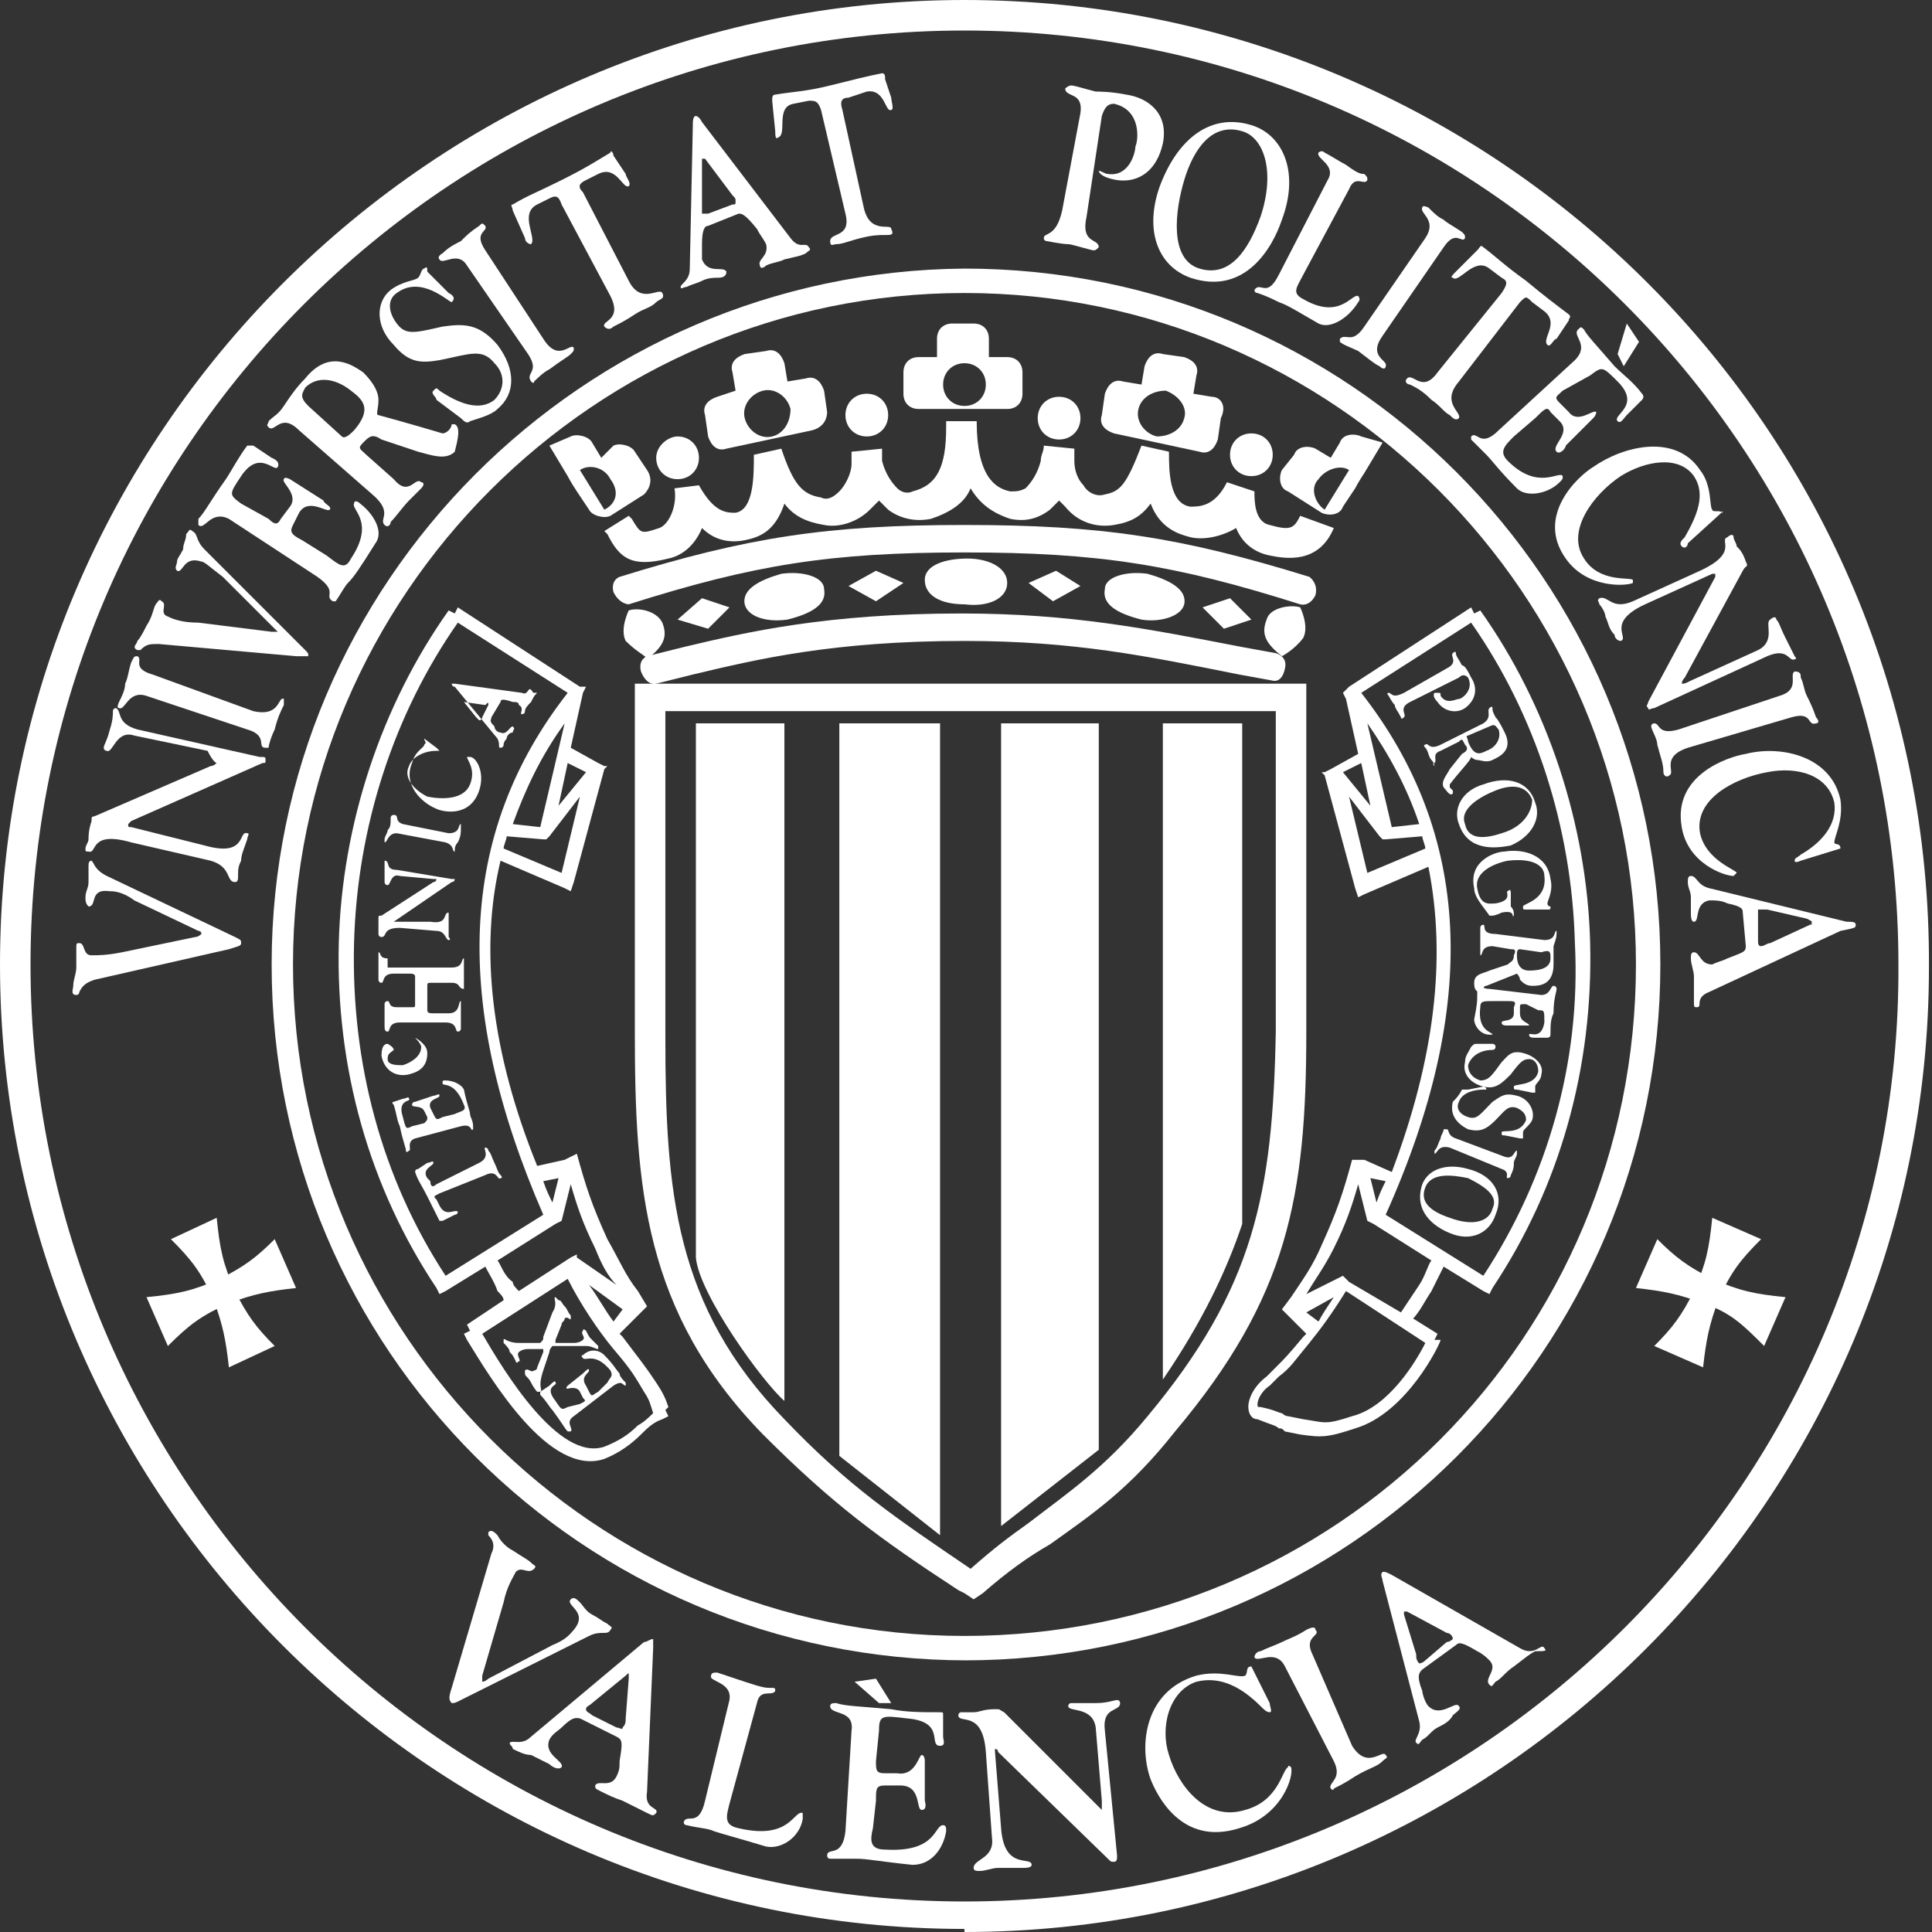<?xml version="1.0" encoding="utf-8"?>
<!-- Generator: Adobe Illustrator 27.0.0, SVG Export Plug-In . SVG Version: 6.00 Build 0)  -->
<svg version="1.1" id="Capa_1" xmlns="http://www.w3.org/2000/svg" xmlns:xlink="http://www.w3.org/1999/xlink" x="0px" y="0px"
	 viewBox="0 0 63.3 63.3" style="enable-background:new 0 0 63.3 63.3;" xml:space="preserve">
<rect x="0" y="0" width="63.3" height="63.3" fill="#333333" stroke="none"/>
<style type="text/css">
	.st0{fill-rule:evenodd;clip-rule:evenodd;fill:#FFFFFF;}
	.st1{fill:#FFFFFF;}
</style>
<g>
	<path class="st0" d="M20.5,21c-0.2-0.4,0.1-1,0.1-1c0.3-0.1,0.9,0,1.1,0.4c0.2,0.5,0,0.8-0.5,1.2C21.2,21.5,20.9,21.4,20.5,21z"/>
	<polygon class="st0" points="36,47.5 32.8,50 32.8,23.7 36,23.7 	"/>
	<path class="st0" d="M38.1,45.2V23.7h2.6v16.4C40.2,41.6,39.4,43.3,38.1,45.2z"/>
	<polygon class="st0" points="27.5,47.7 30.8,50.3 30.8,23.7 27.5,23.7 	"/>
	<path class="st0" d="M25.7,45.9V23.7h-2.9v17.5C22.9,42.4,25,45.3,25.7,45.9z"/>
	<path class="st1" d="M31.6,53.6c-12.1,0-22-9.9-22-22s9.9-22,22-22s22,9.9,22,22C53.6,43.8,43.8,53.6,31.6,53.6v0.8
		c12.6,0,22.8-10.2,22.8-22.8S44.2,8.8,31.6,8.8C19.1,8.9,8.9,19.1,8.9,31.6c0,12.6,10.2,22.8,22.8,22.8L31.6,53.6L31.6,53.6z"/>
	<path class="st1" d="M31.6,62.3C14.7,62.3,1,48.5,1,31.6S14.7,1,31.6,1s30.6,13.7,30.6,30.6C62.3,48.5,48.5,62.3,31.6,62.3v1
		c17.4,0,31.6-14.2,31.6-31.6C63.3,14.2,49.1,0,31.6,0C14.2,0,0,14.2,0,31.6s14.2,31.6,31.6,31.6V62.3z"/>
	<path class="st0" d="M5.6,40.6c0.7,0.7,1,1.1,1.4,2c0.3,0.8,0.4,1.3,0.5,2.2L9,44.1c-0.6-0.6-0.9-1-1.3-1.8
		c-0.4-0.9-0.5-1.4-0.6-2.4L5.6,40.6z"/>
	<path class="st0" d="M5.5,44.1c0.7-0.7,1.1-1,2-1.4c0.8-0.3,1.3-0.4,2.2-0.5L9,40.6c-0.6,0.6-1,0.9-1.8,1.3
		c-0.9,0.4-1.4,0.5-2.4,0.6L5.5,44.1z"/>
	<path class="st0" d="M57.7,40.6c-0.7,0.7-1,1.1-1.4,2c-0.3,0.8-0.4,1.3-0.5,2.2l-1.6-0.7c0.6-0.6,0.9-1,1.3-1.8
		c0.4-0.9,0.5-1.4,0.6-2.4L57.7,40.6z"/>
	<path class="st0" d="M57.8,44.1c-0.7-0.7-1.1-1.1-2-1.4c-0.8-0.3-1.3-0.4-2.2-0.5l0.7-1.6c0.6,0.6,1,0.9,1.8,1.3
		c0.9,0.4,1.4,0.5,2.4,0.6L57.8,44.1z"/>
	<path class="st0" d="M19.3,53.6c0.4-0.2,0.6,0,0.7-0.2c0.1-0.1,0-0.1-0.1-0.2c-0.2-0.1-0.3-0.2-0.5-0.3s-0.3-0.3-0.4-0.4
		c-0.1-0.1-0.2-0.2-0.3-0.1c-0.2,0.2,0.6,0.4,0.1,1c-0.1,0.1-0.2,0.3-0.7,0.5L16,55c0,0-0.1,0.1-0.2,0.1c0,0,0-0.1,0-0.2l0.7-2.4
		c0.1-0.5,0.3-0.8,0.4-1c0.2-0.2,0.4,0.1,0.6-0.1c0.1-0.1,0-0.1-0.1-0.2c-0.1-0.1-0.3-0.2-0.6-0.4c-0.2-0.1-0.4-0.3-0.5-0.5
		c-0.1-0.1-0.2-0.2-0.3-0.1v0.1c0.2,0.2,0.2,0.4,0.1,0.6l-1.3,4.4c-0.1,0.3-0.1,0.4,0,0.5c0.1,0,0.1,0,0.3-0.1L19.3,53.6z"/>
	<path class="st0" d="M24.8,55.8c0.1-0.5,0.5-0.2,0.6-0.4c0-0.1,0-0.1-0.2-0.1c-0.1,0-0.2,0-0.8-0.2c-0.3-0.1-0.6-0.2-0.9-0.3
		c-0.1,0-0.2,0-0.2,0.1c-0.1,0.2,0.7,0.2,0.6,0.8L23.1,59c-0.2,0.9-0.6,0.4-0.7,0.7c0,0,0,0.1,0.1,0.1c0.4,0.1,0.7,0.1,0.9,0.2
		c0.3,0.1,0.7,0.2,1.7,0.5c0.5,0.1,1.1-0.3,1.2-0.9c0-0.1,0-0.2,0-0.2c-0.3-0.1-0.4,0.9-2.1,0.5c-0.5-0.1-0.4-0.4-0.3-0.8L24.8,55.8
		z"/>
	<path class="st0" d="M28.8,56.7c0-0.5,0.1-0.5,0.9-0.4c1.3,0.1,0.7,0.9,1.1,0.9c0.2,0,0.1-0.2,0.1-0.3v-0.7c0-0.1,0-0.1-0.1-0.1
		c-0.6,0-1.1,0-1.6-0.1c-1.1-0.1-1.5-0.1-1.8-0.2c-0.1,0-0.2,0-0.2,0.1c0,0.3,0.8,0.1,0.7,0.8L27.7,60c-0.1,0.9-0.6,0.5-0.6,0.8
		c0,0,0,0.1,0.1,0.1c0.4,0,0.7,0,0.9,0c0.3,0,0.8,0.1,1.8,0.2c0.6,0,1-0.5,1.1-1.1c0-0.1,0-0.2-0.1-0.2c-0.3,0-0.2,0.9-1.9,0.8
		c-0.5,0-0.5-0.3-0.4-0.7l0.1-0.9c0-0.4,0-0.5,0.3-0.5h0.5c0.7,0,0.5,0.8,0.7,0.8s0.1-0.3,0.1-0.3v-1.3c0-0.2-0.1-0.2-0.1-0.2
		c-0.1,0-0.2,0.7-0.8,0.6H29c-0.3,0-0.3-0.1-0.3-0.4L28.8,56.7z"/>
	<path class="st0" d="M32.5,60.2c0.1,0.7-0.6,0.7-0.6,1c0,0.1,0.1,0.1,0.2,0.1c0.2,0,0.4-0.1,0.6-0.1c0.2,0,0.5,0,0.8,0
		c0.1,0,0.3,0,0.3-0.1c0-0.3-0.9,0.2-1-1.2l-0.2-2.5c0-0.1,0-0.1,0-0.1s0.1,0,0.1,0.1l3.6,3.5c0.1,0.1,0.1,0.1,0.2,0.1
		c0.1,0,0.1-0.1,0.1-0.2l-0.4-4.1c-0.1-0.8,0.5-0.6,0.5-0.9c0,0,0-0.1-0.1-0.1s-0.3,0.1-0.7,0.1c-0.5,0-0.7,0-0.8,0S35,55.9,35,55.9
		c0,0.2,0.8,0,0.9,0.7l0.2,2.4c0,0.2,0,0.3,0,0.3s-0.1-0.1-0.2-0.2l-3-3C32.7,56,32.8,56,32.6,56c-0.4,0-0.5,0.1-0.7,0.1
		c-0.1,0-0.3,0-0.4,0s-0.1,0.1-0.1,0.1c0,0.3,0.8-0.2,0.9,1.2L32.5,60.2z"/>
	<path class="st0" d="M41,54.6C41,54.6,40.9,54.6,41,54.6c-0.2,0-0.1,0.2-0.2,0.3c-0.2,0.1-0.8-0.2-1.6,0c-1.7,0.5-1.9,2.3-1.5,3.4
		c0.2,0.5,1,2.2,2.9,1.6c1.4-0.4,1.8-1.7,1.7-2c0,0-0.1-0.1-0.1,0C42,58,41.9,59,40.8,59.3c-1.3,0.4-2.2-0.8-2.5-1.8
		c-0.3-0.9,0-2.1,0.9-2.4c0.8-0.2,1.5,0.2,2.1,0.8c0.1,0.1,0.2,0.2,0.3,0.2s0-0.2,0-0.3L41,54.6z"/>
	<path class="st0" d="M43,54.2c-0.3-0.6,0.3-0.6,0.1-0.8c0-0.1-0.1-0.1-0.3,0c-0.3,0.2-0.6,0.3-0.8,0.4c-0.2,0.1-0.5,0.2-0.7,0.3
		c-0.1,0-0.2,0.1-0.2,0.2c0.1,0.2,0.7-0.3,1,0.3l1.6,3.1c0.3,0.6-0.2,0.7-0.1,0.9c0,0,0.1,0.1,0.1,0c0.2-0.1,0.4-0.2,0.7-0.4
		c0.5-0.3,0.7-0.3,0.9-0.5c0.1-0.1,0.2-0.1,0.1-0.2c-0.1-0.2-0.6,0.5-1.1-0.3L43,54.2z"/>
	<path class="st0" d="M3.5,28.7c-0.4-0.2-0.4-0.4-0.5-0.5c-0.1,0-0.1,0.1-0.1,0.2c0,0.2,0,0.3,0,0.5s-0.1,0.3-0.1,0.5
		c0,0.1,0,0.2,0.1,0.3c0.3,0,0-0.6,0.7-0.5c0.1,0,0.4,0,0.8,0.3l2.1,1c0.1,0,0.1,0.1,0.1,0.1s-0.1,0.1-0.2,0.1L4,31.2
		c-0.5,0.1-0.8,0.1-1,0.1c-0.3,0-0.2-0.4-0.4-0.4c-0.1,0-0.1,0-0.1,0.2c0,0.1,0,0.3,0,0.6c0,0.2-0.1,0.4-0.1,0.6
		c0,0.1-0.1,0.3,0.1,0.3c0.1,0,0.1-0.1,0.1-0.1c0.1-0.2,0.2-0.3,0.5-0.4l4.4-1C7.8,31,7.9,31,7.9,30.9s0-0.1-0.2-0.2L3.5,28.7z"/>
	<path class="st0" d="M6.9,28.2c0.7,0.2,0.5,0.7,0.8,0.7c0.1,0,0.1-0.1,0.1-0.2c0-0.2,0-0.3,0.1-0.5c0-0.2,0.1-0.4,0.2-0.7
		c0-0.1,0.1-0.2,0-0.2c-0.3-0.1,0,0.8-1.4,0.4l-2.4-0.6c-0.1,0-0.1,0-0.1-0.1l0.1-0.1L8.6,25c0.1,0,0.1,0,0.1-0.1s0-0.1-0.2-0.1
		l-4-0.9c-0.7-0.2-0.5-0.6-0.7-0.7c0,0-0.1,0-0.1,0.1s0,0.3-0.1,0.6c-0.1,0.4-0.2,0.5-0.2,0.6s0.1,0.1,0.1,0.1
		c0.2,0.1,0.3-0.7,0.9-0.5l2.4,0.5C7,25,7.1,25,7.1,25S7,25.1,6.9,25.1l-3.7,1.6C3,26.8,3,26.7,3,26.9c-0.1,0.3-0.1,0.5-0.1,0.6
		s-0.1,0.2-0.1,0.3c0,0.1,0,0.1,0.1,0.1c0.3,0.1,0-0.7,1.4-0.3L6.9,28.2z"/>
	<path class="st0" d="M5,22.1c-0.7-0.2-0.3-0.5-0.5-0.6c-0.1,0-0.1,0-0.2,0.2c-0.1,0.3-0.1,0.5-0.2,0.7c0,0.2-0.1,0.4-0.2,0.6
		c0,0-0.1,0.2,0,0.2c0.2,0.1,0.3-0.6,0.9-0.4l3.3,1.1c0.7,0.2,0.3,0.6,0.6,0.6h0.1c0-0.1,0.1-0.4,0.2-0.6c0.1-0.4,0.2-0.6,0.3-0.8
		c0-0.1,0-0.2,0-0.2c-0.2-0.1-0.1,0.6-1,0.4L5,22.1z"/>
	<path class="st0" d="M6.7,18c-0.3-0.3-0.2-0.5-0.4-0.6c-0.1-0.1-0.1,0-0.2,0.1C6.1,17.7,6,17.8,6,18c-0.1,0.2-0.2,0.3-0.2,0.4
		s-0.1,0.2,0,0.3C6,18.8,6,18.2,6.6,18.4c0.1,0,0.3,0.2,0.7,0.5L9,20.6l0.1,0.1c0,0-0.1,0-0.2,0l-2.4-0.3c-0.5,0-0.8-0.1-1-0.2
		c-0.3-0.1,0-0.4-0.2-0.5c-0.1-0.1-0.1,0-0.2,0.1C5,20,5,20.2,4.8,20.5c-0.1,0.2-0.2,0.4-0.3,0.5c0,0.1-0.2,0.2,0,0.3h0.1
		c0.2-0.2,0.3-0.2,0.6-0.2l4.5,0.4c0.3,0,0.4,0,0.4,0c0-0.1,0-0.1-0.1-0.2L6.7,18z"/>
	<path class="st0" d="M7.9,16.5c-0.4-0.3-0.4-0.3,0-0.9c0.6-0.9,1.1-0.1,1.2-0.3C9.2,15.1,8.9,15,8.9,15l-0.6-0.4
		c-0.1,0-0.1,0-0.2,0c-0.3,0.4-0.5,0.8-0.7,1.1c-0.5,0.7-0.7,1.1-0.9,1.3c0,0.1,0,0.1,0,0.2c0.2,0.2,0.4-0.5,1-0.2l2.9,1.9
		c0.7,0.5,0.2,0.6,0.5,0.8H11c0.2-0.3,0.3-0.5,0.4-0.6c0.2-0.2,0.4-0.5,0.9-1.3c0.3-0.4-0.1-1-0.5-1.3c-0.1-0.1-0.2-0.1-0.2,0
		c-0.1,0.2,0.7,0.6-0.1,1.8c-0.2,0.4-0.4,0.2-0.8-0.1l-0.8-0.5c-0.4-0.2-0.4-0.3-0.3-0.5l0.2-0.4c0.3-0.5,0.9,0,1-0.1
		s-0.2-0.2-0.2-0.3l-1.1-0.7c-0.2-0.1-0.2,0-0.2,0c-0.1,0.1,0.5,0.5,0.2,0.9L9.2,17c-0.1,0.2-0.2,0.2-0.4,0L7.9,16.5z"/>
	<path class="st0" d="M15.1,13.7c0.1,0.1,0.2,0.2,0.3,0.1c0.3-0.1,0.7-0.2,0.9-0.4c0.6-0.5,0.6-1.3,0-2.1c-0.6-0.7-1.1-0.7-1.8-0.6
		c-0.9,0.2-1.2,0.3-1.5-0.1c-0.3-0.4-0.3-0.8,0-1c0.8-0.6,1.7,0.3,1.8,0.3c0.1-0.1,0.1-0.2-0.1-0.3L14,8.9c0-0.1,0-0.2-0.1-0.1
		c-0.1,0-0.1,0.2-0.2,0.3c-0.1,0.1-0.5,0.1-0.9,0.4c-0.5,0.4-0.5,1.2,0.1,1.8c0.5,0.6,0.9,0.6,1.5,0.5c1-0.2,1.4-0.4,1.8,0.1
		c0.4,0.4,0.3,0.9,0,1.2c-0.5,0.4-1.2,0.1-1.8-0.3c-0.1-0.1-0.1-0.1-0.2,0c-0.1,0.1,0.1,0.2,0.1,0.3L15.1,13.7z"/>
	<path class="st0" d="M15.9,8.2c-0.4-0.6,0.1-0.6,0-0.8c-0.1-0.1-0.1-0.1-0.2,0c-0.3,0.2-0.4,0.3-0.6,0.5c-0.2,0.1-0.4,0.2-0.6,0.4
		c0,0-0.2,0.1-0.1,0.2c0.1,0.2,0.6-0.3,0.9,0.2l2,2.9c0.4,0.6-0.1,0.6,0.1,0.9c0,0,0.1,0.1,0.1,0c0.1-0.1,0.3-0.3,0.5-0.4
		c0.4-0.3,0.6-0.4,0.7-0.5s0.1-0.1,0.1-0.2c-0.1-0.2-0.5,0.5-1-0.3L15.9,8.2z"/>
	<path class="st0" d="M36.1,3.8c0.1-0.3,0.2-0.4,0.4-0.4c0.9,0.2,0.8,1.2,0.7,1.4c0,0.2-0.2,1-0.9,0.9c-0.1,0-0.2-0.1-0.3-0.1
		c0-0.1,0,0,0,0s0,0.2,0.6,0.3c0.7,0.1,1.3-0.3,1.5-1.2c0.2-1-0.5-1.5-1.2-1.6C36.4,3,36,3,35.9,3c-0.4-0.1-0.7-0.2-0.8-0.2
		s-0.2,0.1-0.2,0.1c0,0.3,0.6,0.1,0.5,0.8l-0.6,3.2c-0.2,0.9-0.6,0.7-0.6,0.9c0,0.1,0.1,0.1,0.1,0.1S34.8,8,35,8
		c0.1,0,0.4,0.1,0.8,0.2c0.1,0,0.1,0,0.2-0.1c0-0.3-0.6-0.1-0.4-1L36.1,3.8z"/>
	<path class="st0" d="M41,4.1c-1.3-0.4-2.4,0.4-3,2c-0.5,1.4-0.1,2.6,1,3c1.8,0.6,2.7-1,3-1.9C42.6,5.6,42,4.4,41,4.1z M41.3,7.1
		c-0.4,1.1-1,2-2,1.7s-0.8-1.9-0.5-2.9s0.9-1.9,1.9-1.6C41.4,4.5,41.8,5.6,41.3,7.1z"/>
	<path class="st0" d="M44.2,6.2c0.2-0.5,0.5-0.1,0.6-0.3c0-0.1,0-0.1-0.1-0.2c-0.1,0-0.2,0-0.6-0.3c-0.2-0.1-0.5-0.3-0.7-0.4
		c-0.1-0.1-0.2,0-0.2,0c-0.1,0.2,0.6,0.4,0.3,0.9L41.9,9c-0.4,0.8-0.6,0.2-0.8,0.5c0,0,0,0.1,0.1,0.1c0.3,0.1,0.5,0.2,0.7,0.3
		c0.3,0.1,0.6,0.3,1.3,0.7c0.4,0.2,1-0.2,1.3-0.7c0.1-0.1,0-0.2,0-0.2c-0.2-0.1-0.6,0.8-1.8,0.1c-0.4-0.2-0.2-0.4,0-0.8L44.2,6.2z"
		/>
	<path class="st0" d="M47.3,8.1C47.7,7.5,47.9,8,48,7.8c0-0.1,0-0.1-0.1-0.2c-0.3-0.2-0.5-0.3-0.6-0.4C47.1,7.1,47,7,46.8,6.8
		c0,0-0.2-0.1-0.2,0c-0.1,0.2,0.5,0.4,0.1,1l-2,2.9c-0.4,0.6-0.6,0.2-0.8,0.4v0.1c0.1,0.1,0.4,0.2,0.6,0.3c0.4,0.3,0.5,0.4,0.7,0.5
		c0.1,0.1,0.2,0.1,0.2,0c0.1-0.2-0.6-0.3-0.1-1L47.3,8.1z"/>
	<path class="st0" d="M47.1,12.2c-0.5,0.7-0.8,0-1,0.2c-0.1,0.1,0,0.2,0.1,0.2c0.2,0.1,0.4,0.2,0.7,0.5c0.3,0.2,0.4,0.4,0.6,0.5
		c0.1,0.1,0.2,0.2,0.3,0.1c0.1-0.2-0.6-0.5,0-1.2l2-2.6c0.2-0.2,0.2-0.2,0.4,0l0.4,0.3c0.5,0.4-0.1,0.9,0.1,1.1
		c0.1,0.1,0.2-0.2,0.3-0.2l0.4-0.6c0-0.1,0.1-0.1,0-0.2C51,10,50.6,9.7,50,9.2c-0.7-0.5-1-0.8-1.4-1.1c-0.1-0.1-0.1,0-0.2,0.1
		l-0.7,0.7c-0.1,0.1-0.2,0.2-0.1,0.2c0.2,0.2,0.7-0.7,1.2-0.3l0.4,0.3c0.2,0.1,0.2,0.2,0,0.5L47.1,12.2z"/>
	<path class="st0" d="M52.1,12.3c0.4-0.3,0.4-0.3,0.9,0.2c0.8,0.8-0.2,1.1,0,1.3c0.1,0.1,0.2-0.1,0.3-0.2l0.5-0.5c0,0,0.1-0.1,0-0.2
		c-0.3-0.4-0.6-0.6-0.9-0.9c-0.6-0.7-0.9-1-1-1.2c-0.1-0.1-0.1-0.1-0.2,0c-0.2,0.2,0.4,0.5-0.1,1l-2.5,2.3c-0.6,0.6-0.7,0-0.9,0.2
		v0.1c0.2,0.2,0.4,0.4,0.5,0.5c0.2,0.2,0.4,0.5,1,1.1c0.3,0.3,1,0.2,1.4-0.2c0.1-0.1,0.1-0.1,0.1-0.2c-0.1-0.2-0.8,0.5-1.8-0.5
		c-0.3-0.3-0.1-0.5,0.2-0.8l0.7-0.6c0.3-0.3,0.4-0.4,0.5-0.2l0.3,0.3c0.4,0.4-0.3,0.8-0.1,1c0.1,0.1,0.3-0.1,0.3-0.2l0.9-0.9
		c0.1-0.1,0.1-0.2,0.1-0.2c-0.1-0.1-0.6,0.4-0.9,0l-0.3-0.3C50.9,13,51,13,51.2,12.8L52.1,12.3z"/>
	<path class="st0" d="M56.4,16.8C56.5,16.8,56.4,16.7,56.4,16.8c0-0.1-0.3,0-0.3-0.1c-0.1-0.1,0-0.8-0.4-1.3
		c-0.8-1.2-2.5-0.8-3.5-0.1c-0.5,0.3-1.9,1.6-0.9,3c0.7,1,2,0.9,2.2,0.8V19c-0.1-0.1-1.1,0.1-1.6-0.7c-0.6-0.9,0.3-2.1,1.2-2.7
		c0.8-0.5,1.9-0.7,2.4,0c0.4,0.6,0.1,1.3-0.3,2c-0.1,0.1-0.2,0.2-0.1,0.3c0.1,0.1,0.2,0,0.2-0.1L56.4,16.8z"/>
	<path class="st0" d="M53.5,19.7c-0.7,0.3-0.8-0.2-1.1-0.1c-0.1,0.1,0,0.1,0,0.2c0.1,0.1,0.2,0.3,0.2,0.4c0.1,0.2,0.1,0.4,0.3,0.6
		c0,0.1,0.1,0.2,0.2,0.2c0.3-0.1-0.5-0.6,0.8-1.2l2.2-1c0.1,0,0.1,0,0.1,0v0.1L54,23c0,0.1-0.1,0.1,0,0.2c0,0.1,0.1,0,0.2,0l3.7-1.7
		c0.7-0.3,0.7,0.2,0.9,0.1c0,0,0.1,0,0-0.1c0,0-0.1-0.2-0.3-0.6s-0.2-0.5-0.3-0.6c0-0.1-0.1-0.1-0.2,0c-0.2,0.1,0.2,0.7-0.4,1
		l-2.2,1c-0.2,0.1-0.2,0.1-0.3,0.1c0,0,0-0.1,0.1-0.2l1.9-3.5c0.1-0.2,0.2-0.1,0.1-0.3c-0.1-0.3-0.2-0.4-0.3-0.5
		c0-0.1-0.1-0.2-0.1-0.3c0-0.1-0.1-0.1-0.2,0c-0.3,0.1,0.4,0.5-0.9,1.1L53.5,19.7z"/>
	<path class="st0" d="M58.7,23.5c0.7-0.2,0.5,0.3,0.8,0.2c0.1,0,0.1-0.1,0-0.2c-0.1-0.3-0.2-0.5-0.3-0.7s-0.1-0.4-0.2-0.6
		c0-0.1,0-0.2-0.2-0.2c-0.2,0.1,0.2,0.6-0.5,0.8L55,23.9c-0.7,0.2-0.6-0.2-0.8-0.2c0,0-0.1,0-0.1,0.1s0.2,0.4,0.2,0.6
		c0.1,0.4,0.2,0.6,0.2,0.9c0,0.1,0.1,0.2,0.2,0.1c0.2-0.1-0.3-0.6,0.6-0.9L58.7,23.5z"/>
	<path class="st0" d="M60.3,27.8L60.3,27.8c0-0.2-0.2-0.1-0.2-0.2c0-0.2,0.3-0.7,0.2-1.4c-0.3-1.4-1.9-1.8-3.1-1.5
		c-0.6,0.1-2.4,0.7-2.1,2.4c0.2,1.2,1.4,1.6,1.7,1.6l0.1-0.1c0-0.1-1-0.4-1.2-1.3c-0.2-1.1,1.1-1.8,2.2-2c1-0.2,2,0.1,2.2,1
		c0.1,0.7-0.4,1.3-1.1,1.7c-0.1,0.1-0.2,0.1-0.2,0.2s0.2,0,0.2,0L60.3,27.8z"/>
	<path class="st0" d="M18.6,46.1c-0.2,0.1-0.2,0.1-0.4-0.2c-0.4-0.5,0.1-0.5,0-0.6c0-0.1-0.1,0-0.2,0.1l-0.3,0.2v0.1
		c0.2,0.2,0.3,0.4,0.4,0.5c0.3,0.4,0.4,0.6,0.5,0.7h0.1c0.1-0.1-0.2-0.3,0.1-0.5l1.3-1c0.3-0.2,0.3,0,0.4,0c0,0,0,0,0-0.1
		c-0.1-0.1-0.2-0.2-0.2-0.3c-0.1-0.1-0.2-0.3-0.5-0.6c-0.2-0.2-0.5-0.2-0.7,0c-0.1,0,0,0.1,0,0.1c0.1,0.1,0.4-0.2,0.9,0.4
		c0.1,0.2,0,0.2-0.1,0.4l-0.3,0.3c-0.2,0.1-0.2,0.2-0.3,0l-0.1-0.2c-0.2-0.3,0.1-0.4,0.1-0.5s-0.1,0-0.2,0.1l-0.5,0.4
		c-0.1,0.1,0,0.1,0,0.1s0.3-0.1,0.4,0.1l0.1,0.2c0.1,0.1,0.1,0.1-0.1,0.2L18.6,46.1z"/>
	<path class="st0" d="M19.2,44.1c0.2,0,0.3,0.1,0.4,0.1v-0.1c-0.1-0.1-0.1-0.1-0.2-0.2c-0.1-0.1-0.1-0.1-0.2-0.3c0,0-0.1-0.1-0.1,0
		c-0.1,0.1,0.1,0.2,0,0.3c0,0-0.1,0.1-0.3,0.1h-0.4c-0.1,0-0.2,0-0.2,0v-0.1l0.2-0.5c0-0.1,0.1-0.1,0.1-0.2c0.1-0.1,0.2,0.1,0.2,0
		v-0.1c-0.1-0.1-0.1-0.2-0.2-0.3s-0.1-0.2-0.2-0.2c-0.1-0.1-0.1-0.1-0.1-0.1c-0.1,0,0.1,0.2-0.1,0.5l-0.3,0.8c0,0.1,0,0.1-0.1,0.2
		c0,0-0.1,0-0.2,0H17c-0.4,0-0.5-0.2-0.5-0.1c0,0,0,0,0,0.1c0.1,0.1,0.2,0.2,0.2,0.3c0.1,0.1,0.1,0.1,0.2,0.3c0,0,0,0.1,0.1,0
		c0.1,0-0.1-0.2,0-0.3c0,0,0.1-0.1,0.3-0.1h0.4h0.1v0.1l-0.2,0.5c0,0,0,0.1-0.1,0.1c-0.1,0.1-0.2-0.1-0.3,0c0,0,0,0,0,0.1
		s0.1,0.1,0.2,0.3s0.2,0.3,0.2,0.3h0.1c0.1-0.1-0.1-0.1,0.1-0.7l0.2-0.6c0-0.1,0.1-0.2,0.1-0.2s0.1,0,0.2,0L19.2,44.1z"/>
	<path class="st0" d="M28.4,12.9c0.4,0,0.7,0.3,0.7,0.7s-0.3,0.7-0.7,0.7c-0.4,0-0.7-0.3-0.7-0.7C27.7,13.2,28,12.9,28.4,12.9z"/>
	<path class="st0" d="M22.2,14.3c0.4,0,0.7,0.3,0.7,0.7s-0.3,0.7-0.7,0.7c-0.4,0-0.7-0.3-0.7-0.7S21.9,14.3,22.2,14.3z"/>
	<path class="st1" d="M42.6,16.9c-0.2,0.4-0.3,0.5-1,0.3c-0.5-0.1-0.5-0.8-0.5-1.1l-0.9-0.3c-0.4,0.8-0.9,0.8-1.2,0.8
		c-0.7-0.1-0.7-1.2-0.7-1.8l-0.9-0.2c-0.5,1.3-0.7,1.5-1.2,1.6c-0.3,0.1-0.6-0.1-0.7-0.3c-0.2-0.2-0.3-0.5-0.3-0.8
		c0-0.1,0-0.3,0-0.4l-1-0.1c0,0.2-0.1,0.3-0.1,0.5c-0.1,0.4-0.3,0.7-0.5,0.9c-0.2,0.1-0.3,0.1-0.5,0.1C32.6,16,32,15.6,32,13.8h-1
		c0,0.1,0,0.1,0,0.2l0,0c0,1.3-0.3,1.9-1.1,2.1c-0.2,0.1-0.4,0-0.5-0.1c-0.2-0.2-0.4-0.5-0.5-0.9c0-0.1,0-0.3,0-0.4l-1,0.1
		c0,0.1,0,0.3,0,0.4c0,0.3-0.2,0.7-0.4,0.9c-0.2,0.2-0.4,0.3-0.6,0.2c-0.6-0.1-0.9-0.4-1.3-1.6l-0.9,0.2c0,0.7,0,1.8-0.6,1.9
		c-0.3,0-0.7,0-1.2-0.9L22.1,16c0.1,0.6-0.2,1.2-0.5,1.3C21,17.5,21,17.5,20.7,17l-0.1-0.1l-0.8,0.5l0.1,0.1c0.4,0.8,0.8,1.1,2,0.8
		c0.5-0.1,0.9-0.5,1.1-1c0.4,0.4,0.9,0.5,1.4,0.4s1-0.3,1.3-1.2c0.3,0.4,0.7,0.6,1.3,0.7c0.5,0.1,1.1-0.1,1.5-0.5
		c0.1-0.1,0.2-0.2,0.3-0.3c0.1,0.1,0.2,0.2,0.3,0.3c0.4,0.3,0.9,0.4,1.4,0.3c0.6-0.2,1.1-0.5,1.3-1c0.3,0.5,0.7,0.8,1.3,1
		c0.5,0.1,0.9,0,1.3-0.3c0.1-0.1,0.2-0.2,0.3-0.3c0.1,0.1,0.1,0.1,0.2,0.2c0.4,0.5,1,0.7,1.6,0.6s0.9-0.3,1.2-0.7
		c0.3,0.8,0.9,1,1.3,1.1c0.4,0.1,1,0,1.5-0.3c0.2,0.5,0.6,0.8,1.1,0.9s1.6,0.3,2.1-0.9L42.6,16.9z"/>
	<path class="st0" d="M34.7,13c0.4,0,0.7,0.3,0.7,0.7s-0.3,0.7-0.7,0.7S34,14.1,34,13.7S34.3,13,34.7,13z"/>
	<path class="st0" d="M41,14.2c0.4,0,0.7,0.3,0.7,0.7s-0.3,0.7-0.7,0.7s-0.7-0.3-0.7-0.7S40.6,14.2,41,14.2z"/>
	<polygon class="st0" points="22.2,20.3 23,19.6 23.9,19.9 23.2,20.6 	"/>
	<path class="st1" d="M20.6,19.8c4.1-1.3,6.6-1.7,11-1.7s6.9,0.4,11,1.7c0,0,0.3,0.1,0.5-0.3c0.1-0.4-0.2-0.6-0.2-0.6
		c-4.2-1.3-6.8-1.7-11.3-1.7s-7.1,0.4-11.3,1.7c0,0-0.3,0.1-0.2,0.5C20.3,19.8,20.6,19.8,20.6,19.8z"/>
	<path class="st1" d="M21.5,22.4c0.4-0.1,0.8-0.2,1.2-0.3c2.1-0.5,4.6-1.1,8.9-1.1c3.6,0,6,0.5,9,1.1l1.1,0.2c0,0,0.3,0.1,0.4-0.4
		c0.1-0.4-0.3-0.5-0.3-0.5l-1.1-0.2c-3.1-0.6-5.6-1.1-9.2-1.1c-4.4,0-7,0.6-9.1,1.1c-0.4,0.1-0.8,0.2-1.2,0.3c0,0-0.3,0.1-0.2,0.5
		C21.2,22.5,21.5,22.4,21.5,22.4z"/>
	<polygon class="st0" points="27.8,19.2 28.7,18.7 29.6,19.1 28.7,19.7 	"/>
	<path class="st0" d="M42.7,20.9c0.2-0.4-0.1-1-0.1-1c-0.3-0.1-1,0-1.1,0.4c-0.2,0.5,0,0.8,0.5,1.2C42,21.5,42.4,21.3,42.7,20.9z"/>
	<polygon class="st0" points="41,20.3 40.3,19.6 39.4,19.9 40.1,20.6 	"/>
	<polygon class="st0" points="35.4,19.2 34.6,18.7 33.7,19.1 34.5,19.7 	"/>
	<path class="st0" d="M38.8,19.8c0.1-0.5-0.5-0.8-1.2-1c-0.7-0.1-1.4,0.1-1.4,0.5c-0.1,0.5,0.4,0.8,1.2,1
		C38,20.4,38.7,20.2,38.8,19.8z"/>
	<path class="st0" d="M47.8,22.2c0.1-0.1,0.2-0.1,0.3,0c0.2,0.4-0.2,0.7-0.3,0.7s-0.4,0.2-0.6-0.1c0-0.1,0-0.1-0.1-0.1H47
		c0,0-0.1,0.1,0.1,0.3c0.2,0.3,0.6,0.4,0.9,0.2c0.4-0.3,0.4-0.7,0.2-1c-0.1-0.2-0.2-0.4-0.3-0.4c-0.1-0.2-0.2-0.3-0.2-0.4
		s-0.1,0-0.1,0c-0.1,0.1,0.2,0.3-0.2,0.5L46,22.7c-0.4,0.2-0.4,0-0.5,0s0,0.1,0,0.1s0.1,0.2,0.2,0.3c0,0.1,0.1,0.2,0.2,0.4
		c0,0,0,0.1,0.1,0s-0.2-0.3,0.2-0.5L47.8,22.2z"/>
	<path class="st0" d="M50.7,29.8c0.1,0,0.1,0,0.1-0.1c0,0-0.1,0-0.1-0.1s0.2-0.4,0.1-0.8c-0.1-0.8-0.9-1-1.5-0.9
		c-0.3,0-1.2,0.3-1,1.2c0,0.3,0.3,0.6,0.5,0.9c0,0,0,0,0.1,0c0,0,0.1,0,0.3-0.1c0.5-0.1,0.3,0.2,0.4,0.1l0,0c0-0.1,0-0.2-0.1-0.3
		c0-0.1,0-0.3,0-0.4s0-0.2-0.1-0.1c-0.1,0,0.2,0.3-0.4,0.4c-0.2,0-0.5,0.1-0.6-0.5c-0.1-0.5,0.5-0.8,1-0.9c0.9-0.1,1.2,0.2,1.2,0.5
		c0.1,0.8-0.7,0.9-0.7,1s0,0.1,0.1,0.1L50.7,29.8z"/>
	<path class="st0" d="M50.4,33.1c0.2,0,0.2,0,0.2,0.4c-0.1,0.6-0.5,0.3-0.5,0.4c0,0.1,0.1,0.1,0.2,0.1h0.4c0,0,0.1,0,0.1-0.1
		c0-0.3,0-0.5,0.1-0.7c0-0.5,0.1-0.7,0.1-0.8c0,0,0-0.1-0.1-0.1s-0.1,0.3-0.4,0.3l-1.7-0.2c-0.4,0-0.2-0.3-0.4-0.3c0,0,0,0,0,0.1
		c0,0.2,0,0.3,0,0.4c0,0.2,0,0.3-0.1,0.8c0,0.2,0.2,0.5,0.5,0.5c0.1,0,0.1,0,0.1,0c0-0.1-0.5-0.1-0.4-0.9c0-0.2,0.1-0.2,0.4-0.2h0.5
		c0.2,0,0.3,0,0.2,0.2v0.2c0,0.3-0.4,0.2-0.4,0.3s0.1,0.1,0.2,0.1H50c0.1,0,0.1,0,0.1,0c0-0.1-0.3-0.1-0.3-0.4V33
		c0-0.1,0-0.1,0.2-0.1L50.4,33.1z"/>
	<path class="st0" d="M48.4,34.2c-0.1,0-0.1,0-0.2,0.1c-0.1,0.2-0.2,0.3-0.2,0.5c-0.1,0.4,0.2,0.7,0.6,0.8c0.4,0.1,0.6-0.1,0.9-0.4
		c0.3-0.4,0.4-0.5,0.6-0.5c0.2,0,0.3,0.2,0.3,0.4c-0.1,0.5-0.8,0.4-0.8,0.5s0,0.1,0.1,0.1l0.5,0.1c0.1,0,0.1,0,0.1,0s0-0.1,0-0.2
		c0-0.1,0.2-0.2,0.2-0.4c0.1-0.3-0.2-0.6-0.6-0.7c-0.4-0.1-0.5,0.1-0.7,0.3c-0.3,0.4-0.4,0.6-0.7,0.6c-0.3-0.1-0.4-0.3-0.4-0.5
		c0.1-0.3,0.4-0.5,0.8-0.5c0,0,0.1,0,0.1-0.1s-0.1-0.1-0.1-0.1L48.4,34.2z"/>
	<path class="st0" d="M48.1,35.7c-0.1,0-0.1,0-0.2,0c-0.1,0.2-0.2,0.3-0.3,0.4c-0.1,0.4,0.1,0.7,0.5,0.9c0.4,0.1,0.6,0,0.9-0.3
		c0.3-0.3,0.4-0.5,0.7-0.4c0.2,0.1,0.3,0.2,0.3,0.4c-0.2,0.5-0.8,0.3-0.8,0.4c0,0.1,0,0.1,0.1,0.1l0.5,0.1c0.1,0,0.1,0,0.1,0
		s0-0.1,0-0.2c0-0.1,0.2-0.2,0.3-0.4c0.1-0.3-0.1-0.7-0.5-0.8s-0.5,0-0.8,0.2c-0.4,0.4-0.5,0.6-0.8,0.5s-0.4-0.3-0.3-0.5
		c0.1-0.3,0.5-0.4,0.8-0.4h0.1c0-0.1-0.1-0.1-0.1-0.1L48.1,35.7z"/>
	<path class="st0" d="M49.2,38.3c0.3,0.1,0.1,0.3,0.2,0.3c0,0,0.1,0,0.1-0.1c0.1-0.2,0.1-0.3,0.1-0.4c0-0.1,0.1-0.2,0.1-0.3v-0.1
		c-0.1,0-0.1,0.3-0.4,0.2l-1.6-0.6c-0.3-0.1-0.2-0.3-0.3-0.3c0,0,0,0-0.1,0c0,0.1-0.1,0.2-0.1,0.3c-0.1,0.2-0.1,0.3-0.2,0.4
		c0,0.1,0,0.1,0,0.1c0.1,0,0.1-0.3,0.5-0.2L49.2,38.3z"/>
	<path class="st0" d="M48.1,38.3c-0.7-0.2-1.3,0-1.5,0.5c-0.3,0.9,0.4,1.4,0.9,1.6c0.7,0.3,1.3,0,1.5-0.6
		C49.3,39.1,48.9,38.5,48.1,38.3z M48.9,39.6c-0.1,0.4-0.6,0.6-1.4,0.3c-0.6-0.2-1-0.5-0.8-1s0.9-0.4,1.4-0.3
		C48.7,38.9,49.1,39.2,48.9,39.6z"/>
	<path class="st1" d="M21.9,46.1c-0.1-0.3-0.2-0.5-0.4-0.8c-0.4-0.6-0.5-0.7-1.1-1.5l-0.1-0.1L21,43l0.1-0.1l0.1-0.1l0,0l0,0l0,0
		l-0.3-0.5c-0.4-0.5-0.6-1-1-1.7c-0.5-1.1-0.7-1.7-1-2.8l0,0l0,0L18.5,38l-0.9,0.2c-1.5-3.7-1.9-7.1-1.2-10l2.1,0.9l0.2,0.1l0.1-0.3
		l1-3.7l0.1-0.1h-0.1l0,0l0,0L19.6,25l-0.9-0.5l0.4-1.8l0.1-0.2H19l-4-2.6l-0.1,0.2L14.7,20c-2.2,3.1-3.5,7-3.6,10.9
		c-0.1,4.1,1,8,3.2,11.3l0.1,0.2l0.2-0.1l1.3-0.8c0.1,0.2,0.3,0.5,0.4,0.8c0.1,0.1,0.2,0.2,0.2,0.3l-1.2,0.8l0.1,0.2l-0.2,0.1
		l0.1,0.2c0.8,1.3,2.7,4.5,4.5,3.9c0.5-0.2,0.9-0.5,1.2-0.8c0.2-0.2,0.4-0.4,0.7-0.5l0.2-0.1l-0.1-0.2L21.9,46.1z M20.1,43.3
		c-0.3-0.4-0.5-0.8-0.8-1.2l1.1,0.8L20.1,43.3z M18.3,38.6l-0.2,0.8c-0.1-0.2-0.2-0.4-0.3-0.7L18.3,38.6z M18.4,28.6l-1.9-0.8
		c0-0.1,0.1-0.3,0.1-0.4l1.2,0.1h0.1l0.1-0.1l1-1.3L18.4,28.6z M16.8,27c0.4-1.1,0.9-2.2,1.7-3.3l-0.8,3.4L16.8,27z M19.2,25.3
		l-0.9,1.1l0.3-1.4L19.2,25.3z M14.6,41.8c-2.1-3.2-3.1-7-3-10.9c0.1-3.8,1.3-7.5,3.4-10.5l3.6,2.3c-3.6,4.6-3.8,10.2-0.8,17.1
		L14.6,41.8z M16.3,41.3l1.9-1.2l0.2-0.1l0,0l0,0l0.3-1.2c0.2,0.7,0.4,1.3,0.8,2.1c0.2,0.5,0.4,0.9,0.7,1.2l-1.3-0.9l0,0v-0.1
		l-0.2,0.1L17,42.3c-0.1-0.1-0.2-0.2-0.2-0.3C16.5,41.8,16.4,41.4,16.3,41.3z M20.9,46.7c-0.3,0.3-0.6,0.5-1.1,0.7
		c-1.5,0.5-3.3-2.5-4-3.7l0,0l2.8-1.8c0.4,0.8,1,1.7,1.5,2.3c0.6,0.7,0.7,0.9,1,1.4c0.2,0.3,0.2,0.4,0.3,0.7l0,0
		C21.3,46.4,21.1,46.6,20.9,46.7z M52.1,30.9C52,27,50.7,23.1,48.5,20l-0.2,0.1l-0.1-0.2l-4,2.6L44,22.7l0.1,0.2l0.4,1.8l-0.9,0.5
		l-0.2,0.1l0,0l0,0h-0.1l0.1,0.1l1,3.7l0.1,0.3l0.2-0.1l2.1-0.9c0.6,3,0.2,6.3-1.2,10L44.7,38h-0.4l0,0l0,0c-0.3,1.1-0.5,1.7-1,2.8
		c-0.3,0.7-0.6,1.1-1,1.7L42,42.9l0,0l0,0l0.2,0.2l0.6,0.6l-0.1,0.1c-0.5,0.6-0.6,0.7-0.9,1l-0.3,0.3c-0.4,0.3-0.6,0.7-0.6,1
		c0,0.2,0.1,0.4,0.3,0.4c0.5,0.2,0.6,0.2,0.7,0.3c0.1,0,0.1,0,0.2,0.1l0,0l0,0l0.5,0.1c0.7,0.1,0.9,0.1,1.8-0.2
		c1.7-0.5,2.8-2.8,2.8-2.9H47l0.1-0.2l-0.8-0.5c0.2-0.2,0.4-0.6,0.6-0.9c0.1-0.2,0.3-0.6,0.4-0.8l1.3,0.8l0.2,0.1l0.1-0.2
		C51.1,38.9,52.2,35,52.1,30.9z M44.6,25l0.3,1.4L44,25.3L44.6,25z M44.8,23.7c0.7,1,1.3,2.1,1.7,3.3l-0.9,0.1L44.8,23.7z
		 M44.8,28.6l-0.6-2.5l1,1.3l0.1,0.1h0.1l1.2-0.1c0,0.1,0.1,0.3,0.1,0.4L44.8,28.6z M45.4,38.7c-0.1,0.2-0.2,0.4-0.3,0.7l-0.2-0.8
		L45.4,38.7z M42.8,43l0.9-0.5c-0.2,0.3-0.4,0.6-0.5,0.8L42.8,43z M46.7,44c-0.3,0.6-1.2,2.1-2.4,2.4c-0.9,0.3-0.9,0.2-1.6,0.1
		l-0.5-0.1c-0.1,0-0.2-0.1-0.2-0.1c-0.1,0-0.2-0.1-0.7-0.2c-0.1,0-0.1,0-0.1-0.1s0.1-0.4,0.4-0.6l0,0l0,0l0.3-0.3
		c0.4-0.3,0.5-0.5,1-1.1c0.4-0.5,0.7-0.9,1.2-1.7L46.7,44z M46.5,42.1c-0.2,0.3-0.4,0.6-0.6,0.9l-1.7-1L44,41.8l0,0l0,0l0,0l0,0
		l-1.2,0.6c0.3-0.5,0.6-0.9,0.9-1.5c0.4-0.8,0.6-1.4,0.8-2.1l0.3,1.2l0,0l0,0l0.2,0.1l1.9,1.2C46.8,41.4,46.7,41.8,46.5,42.1z
		 M48.6,41.8l-3.2-2c3.1-6.9,2.8-12.5-0.8-17.1l3.6-2.3c2.1,3,3.3,6.7,3.4,10.5C51.8,34.8,50.7,38.6,48.6,41.8z"/>
	<path class="st0" d="M33,19.1c0-0.5-0.6-0.8-1.3-0.8s-1.4,0.2-1.4,0.7s0.5,0.8,1.3,0.8C32.4,19.9,33,19.6,33,19.1z"/>
	<path class="st0" d="M24.4,19.8c-0.1-0.5,0.5-0.8,1.2-1c0.7-0.1,1.4,0.1,1.4,0.5c0.1,0.5-0.4,0.8-1.2,1
		C25.1,20.4,24.5,20.2,24.4,19.8z"/>
	<path class="st0" d="M15.9,38.5c0.4-0.2,0.4,0.2,0.5,0.1c0.1,0,0-0.1,0-0.1c-0.1-0.1-0.1-0.2-0.2-0.4s-0.1-0.3-0.2-0.4
		c0-0.1-0.1-0.1-0.1-0.1c-0.1,0,0.2,0.3-0.2,0.5l-1.4,0.7c-0.1,0.1-0.2,0.1-0.2-0.1L14,38.6c-0.2-0.3,0.2-0.4,0.2-0.5s-0.1,0-0.2,0
		l-0.3,0.2c0,0-0.1,0-0.1,0.1c0.1,0.3,0.2,0.4,0.4,0.8c0.2,0.4,0.3,0.6,0.4,0.8h0.1l0.4-0.2c0,0,0.1,0,0.1-0.1
		c-0.1-0.1-0.4,0.2-0.6-0.2l-0.1-0.2c-0.1-0.1-0.1-0.1,0.1-0.2L15.9,38.5z"/>
	<path class="st0" d="M13.5,36.9c-0.2,0.1-0.2,0.1-0.3-0.3C13,36,13.5,36.1,13.4,36c0-0.1-0.1,0-0.2,0l-0.3,0.1c0,0-0.1,0,0,0.1
		c0.1,0.3,0.1,0.5,0.2,0.7c0.1,0.5,0.2,0.7,0.2,0.8c0,0,0,0.1,0.1,0c0.1,0-0.1-0.3,0.2-0.4l1.5-0.4c0.4-0.1,0.3,0.2,0.4,0.1
		c0,0,0,0,0-0.1c0-0.2-0.1-0.3-0.1-0.4c0-0.1-0.1-0.3-0.2-0.8c-0.1-0.2-0.4-0.3-0.6-0.3c-0.1,0-0.1,0-0.1,0.1s0.4-0.1,0.7,0.7
		c0.1,0.2-0.1,0.2-0.3,0.3l-0.4,0.1c-0.2,0.1-0.2,0.1-0.3-0.1l-0.1-0.2C14,36,14.4,36,14.4,35.9c0-0.1-0.1,0-0.2,0l-0.6,0.2
		c-0.1,0-0.1,0.1-0.1,0.1c0,0.1,0.3,0,0.4,0.2l0.1,0.2c0,0.1,0,0.1-0.1,0.2L13.5,36.9z"/>
	<path class="st0" d="M13.4,35.2c0.4-0.1,0.6-0.3,0.6-0.7c0-0.3-0.4-0.5-0.4-0.5l0,0c0,0,0.2,0.2,0.2,0.3c0,0.3-0.3,0.5-0.6,0.6
		c-0.2,0-0.5,0-0.5-0.2s0.1-0.2,0.2-0.3l0,0c0-0.1-0.2-0.2-0.2-0.2c-0.2,0-0.2,0.3-0.2,0.4C12.6,35.1,13,35.3,13.4,35.2z"/>
	<path class="st0" d="M12.7,31.4c-0.3,0-0.2-0.2-0.3-0.2c0,0,0,0,0,0.1s0,0.2,0,0.4c0,0.2,0,0.3,0,0.4c0,0,0,0.1,0.1,0.1
		s0-0.3,0.4-0.3h0.5c0.1,0,0.2,0,0.2,0.1v0.9c0,0.1,0,0.1-0.1,0.1H13c-0.3,0-0.2-0.2-0.3-0.2c0,0-0.1,0-0.1,0.1s0,0.2,0,0.4
		s0,0.2,0,0.3s0,0.2,0.1,0.2s0-0.3,0.4-0.3h1.5c0.4,0,0.3,0.3,0.4,0.3c0,0,0.1,0,0.1-0.1c0-0.2,0-0.3,0-0.4c0-0.2,0-0.3,0-0.4
		c0-0.1,0-0.1,0-0.1c-0.1,0,0,0.4-0.4,0.4h-0.5c-0.1,0-0.2,0-0.2-0.1v-0.8c0-0.1,0-0.1,0.2-0.1h0.6c0.3,0,0.2,0.2,0.4,0.2
		c0,0,0,0,0-0.1c0-0.2,0-0.3,0-0.4s0-0.3,0-0.4v-0.1c-0.1,0,0,0.3-0.4,0.3h-2.1V31.4z"/>
	<path class="st0" d="M14.3,30.5c0.3,0,0.3,0.3,0.4,0.3c0.1,0,0-0.1,0-0.1c0-0.1,0-0.2,0-0.3c0-0.1,0-0.2,0-0.4v-0.1
		c-0.2,0,0,0.4-0.6,0.3l-1.1,0h-0.1l0,0l1.9-1.3c0,0,0.1,0,0.1-0.1c0,0,0,0-0.1,0L13,28.5c-0.4,0-0.2-0.3-0.4-0.3c0,0,0,0,0,0.1
		c0,0,0,0.1,0,0.3c0,0.2,0,0.3,0,0.3s0,0.1,0.1,0.1s0.1-0.4,0.4-0.3l1.1,0.1c0.1,0,0.1,0,0.1,0s0,0.1-0.1,0.1L12.5,30
		c-0.1,0-0.1,0-0.1,0.1c0,0.2,0,0.2,0,0.3c0,0.1,0,0.1,0,0.2c0,0,0,0.1,0.1,0.1c0.2,0,0-0.3,0.6-0.3L14.3,30.5z"/>
	<path class="st0" d="M13.2,27c-0.3-0.1-0.1-0.3-0.3-0.3c0,0-0.1,0-0.1,0.1c0,0.2,0,0.3-0.1,0.4c0,0.1-0.1,0.2-0.1,0.3v0.1
		c0.1,0,0.1-0.3,0.4-0.3l1.6,0.3c0.3,0.1,0.2,0.3,0.3,0.3l0,0c0-0.1,0-0.2,0.1-0.3c0.1-0.2,0.1-0.3,0.1-0.5c0-0.1,0-0.1,0-0.1
		c-0.1,0,0,0.3-0.4,0.3L13.2,27z"/>
	<path class="st0" d="M13.9,24.2L13.9,24.2c0,0.1,0.1,0.1,0,0.2c0,0.1-0.3,0.2-0.4,0.6c-0.3,0.7,0.3,1.3,0.8,1.5
		c0.2,0.1,1.1,0.3,1.4-0.6c0.2-0.6-0.1-1.1-0.3-1.1c0,0,0,0-0.1,0c0,0.1,0.3,0.4,0.1,0.9s-0.9,0.5-1.4,0.4c-0.4-0.2-0.8-0.6-0.6-1
		c0.1-0.3,0.5-0.5,0.9-0.5h0.1l-0.1-0.1L13.9,24.2z"/>
	<path class="st0" d="M21.4,54c0-0.2,0-0.3,0-0.3c-0.1,0-0.2,0.1-0.3,0.1l-3.7,3.1c-0.3,0.3-0.6,0.1-0.7,0.2c0,0.1,0.1,0.1,0.1,0.2
		c0.2,0.1,0.4,0.2,0.6,0.2c0.2,0.1,0.4,0.2,0.6,0.3c0.1,0.1,0.3,0.2,0.4,0.1c0.1-0.2-0.6-0.4-0.4-0.9c0.1-0.2,0.3-0.3,0.4-0.4
		c0.4-0.4,0.5-0.3,0.6-0.3l1.2,0.6c0.2,0.1,0.2,0.2,0.1,0.8c0,0.2,0,0.3-0.1,0.5c-0.2,0.4-0.6,0.1-0.7,0.3c0,0.1,0,0.1,0.2,0.2
		c0.2,0.1,0.4,0.2,0.7,0.3c0.4,0.2,0.6,0.3,0.8,0.4c0.2,0.1,0.2,0.1,0.3,0c0.1-0.2-0.4-0.1-0.3-0.7L21.4,54z M20.5,56.3
		c0,0.1,0,0.2-0.1,0.3c0,0.1-0.1,0-0.2,0l-0.8-0.4c-0.1-0.1-0.2-0.1-0.2-0.2c0-0.1,0.1-0.1,0.2-0.2l1.1-0.9c0.1-0.1,0.1-0.1,0.1,0
		c0,0,0,0,0,0.1L20.5,56.3z"/>
	<path class="st0" d="M50.6,54c-0.1-0.2-0.3,0.3-0.8,0l-4.2-2.4c-0.2-0.1-0.2-0.1-0.3-0.1c-0.1,0.1,0,0.2,0,0.3l1.2,4.6
		c0.1,0.4-0.2,0.6-0.1,0.7c0.1,0.1,0.1,0,0.2-0.1c0.2-0.1,0.3-0.3,0.5-0.4c0.2-0.1,0.4-0.2,0.5-0.4c0.1-0.1,0.3-0.2,0.2-0.3
		c-0.1-0.2-0.6,0.4-1,0c-0.1-0.1-0.2-0.4-0.2-0.5c-0.2-0.5-0.1-0.6,0-0.7l1.1-0.8c0.1-0.1,0.2-0.1,0.7,0.2c0.2,0.1,0.3,0.2,0.4,0.3
		c0.3,0.3-0.2,0.6,0,0.8c0.1,0.1,0.1,0,0.2-0.1c0.2-0.1,0.3-0.3,0.6-0.5c0.4-0.3,0.5-0.4,0.7-0.5C50.6,54.1,50.7,54.1,50.6,54z
		 M47.4,53.8l-0.7,0.6c-0.1,0.1-0.2,0.1-0.2,0.1c-0.1-0.1-0.1-0.2-0.1-0.3L46,52.9c0-0.1,0-0.1,0-0.1s0,0,0.1,0l1.3,0.7
		c0.1,0,0.2,0.1,0.2,0.2C47.6,53.7,47.5,53.8,47.4,53.8z"/>
	<path class="st0" d="M27.1,13.5L27,12.8c-0.1-0.3-0.3-0.5-0.6-0.4l-0.6,0.1l-0.1-0.6c-0.1-0.3-0.3-0.5-0.6-0.4l-0.7,0.1
		c-0.3,0.1-0.5,0.3-0.4,0.6l0.1,0.6L23.5,13c-0.3,0.1-0.5,0.3-0.4,0.6l0.1,0.7c0.1,0.3,0.3,0.5,0.6,0.4l2.8-0.6
		C27,14,27.1,13.7,27.1,13.5z M25.3,14.3c-0.4,0.1-0.8-0.2-0.9-0.6c-0.1-0.4,0.2-0.8,0.6-0.9c0.4-0.1,0.8,0.2,0.9,0.6
		C25.9,13.8,25.7,14.2,25.3,14.3z"/>
	<path class="st0" d="M33,11.7h-0.6v-0.6c0-0.3-0.2-0.5-0.5-0.5h-0.7c-0.3,0-0.5,0.2-0.5,0.5v0.6h-0.6c-0.3,0-0.5,0.2-0.5,0.5v0.7
		c0,0.3,0.2,0.5,0.5,0.5H33c0.3,0,0.5-0.2,0.5-0.5v-0.7C33.5,11.9,33.3,11.7,33,11.7z M31.6,13.3c-0.4,0-0.7-0.3-0.7-0.7
		s0.3-0.7,0.7-0.7c0.4,0,0.7,0.3,0.7,0.7S32,13.3,31.6,13.3z"/>
	<path class="st0" d="M39.7,13l-0.6-0.1l0.1-0.6c0.1-0.3-0.1-0.5-0.4-0.6l-0.7-0.1c-0.3-0.1-0.5,0.1-0.6,0.4l-0.1,0.6l-0.6-0.1
		c-0.3-0.1-0.5,0.1-0.6,0.4l-0.1,0.7c-0.1,0.3,0.1,0.5,0.4,0.6l2.8,0.6c0.3,0.1,0.5-0.1,0.6-0.4l0.1-0.7C40.2,13.3,40,13,39.7,13z
		 M38.8,13.7c-0.1,0.4-0.5,0.6-0.9,0.6c-0.4-0.1-0.7-0.5-0.6-0.9c0.1-0.4,0.5-0.6,0.9-0.6C38.7,13,38.9,13.4,38.8,13.7z"/>
	<path class="st0" d="M44.6,14.3c-0.2-0.1-0.6-0.1-0.7,0.2L43.6,15l-0.5-0.3c-0.2-0.1-0.6-0.1-0.7,0.2L42,15.4
		c-0.1,0.2-0.1,0.6,0.2,0.7l1.1,0.7c0.2,0.1,0.6,0.1,0.7-0.2l0.4-0.6c0.1-0.2,0.3-0.5,0.3-0.5l0.6-1L44.6,14.3z M43.4,16.7
		c-0.3-0.2-0.5-0.7-0.2-1c0.2-0.3,0.7-0.5,1-0.3L43.4,16.7z"/>
	<path class="st0" d="M21.2,15.4l-0.4-0.6c-0.1-0.2-0.5-0.3-0.7-0.2L19.7,15l-0.3-0.5c-0.1-0.2-0.5-0.3-0.7-0.2L18,14.6l0.6,1
		c0,0,0.1,0.2,0.3,0.5l0.4,0.6c0.1,0.2,0.5,0.3,0.7,0.2l1.1-0.7C21.3,16,21.4,15.7,21.2,15.4z M19.8,16.7L19,15.4
		c0.3-0.2,0.8-0.1,1,0.3C20.3,16.1,20.2,16.5,19.8,16.7z"/>
	<path class="st0" d="M14.9,13.9h-0.1c0,0,0,0.1-0.1,0.2c0,0-0.1,0.1-0.2,0.1c-1-0.3-2.1-0.6-2.1-0.6c-0.1,0,0-0.2,0-0.5
		c0-0.2-0.1-0.5-0.5-0.9c-0.3-0.2-1.1-0.8-1.9,0.2c-0.3,0.3-0.5,0.6-0.7,0.9c-0.2,0.3-0.3,0.3-0.5,0.5c0,0.1-0.1,0.1,0,0.2
		c0.2,0.2,0.4-0.5,1,0.1l2.4,2.1c0.7,0.6,0.2,0.8,0.4,1c0.1,0.1,0.2,0,0.2-0.1c0.2-0.2,0.4-0.5,0.6-0.7c0.2-0.2,0.3-0.3,0.4-0.4
		c0.1-0.1,0.1-0.2,0-0.2c-0.2-0.2-0.4,0.5-0.9-0.1L12,14.9c-0.2-0.2-0.3-0.2-0.1-0.4s0.3-0.3,0.6-0.1l1.2,0.4c0.4,0.1,0.9,0.3,1.2,0
		C15,14.4,15.1,14,14.9,13.9z M11.6,14.1c-0.1,0.1-0.3,0.3-0.4,0.2l-1.1-1C9.8,13,9.9,12.9,10,12.7c0.4-0.4,1-0.3,1.5,0.1
		C11.9,13.1,12.2,13.4,11.6,14.1z"/>
	<path class="st0" d="M26.5,8.1c-0.1-0.2-0.3,0.1-0.6-0.3L23,4c-0.1-0.2-0.2-0.2-0.2-0.2c-0.1,0-0.1,0.2-0.1,0.3l-0.1,4.7
		c0,0.4-0.3,0.5-0.3,0.6s0.1,0,0.2,0c0.2-0.1,0.3-0.1,0.5-0.2c0.2-0.1,0.4-0.1,0.5-0.1s0.3,0,0.3-0.2C23.7,8.7,23.2,9,23,8.5
		c0-0.1,0-0.4,0-0.5c0-0.5,0.1-0.6,0.2-0.6l1-0.4c0.1,0,0.2,0,0.6,0.5C24.9,7.7,25,7.8,25.1,8c0.1,0.4-0.3,0.5-0.2,0.7
		c0,0.1,0.1,0.1,0.2,0c0.2-0.1,0.4-0.1,0.6-0.2c0.4-0.1,0.5-0.1,0.7-0.2C26.5,8.2,26.6,8.2,26.5,8.1z M24,6.7L23.2,7
		C23.1,7,23,7,23,7c0-0.1,0-0.2,0-0.3V5.3c0-0.1,0-0.1,0-0.1s0,0,0.1,0L24,6.4c0.1,0.1,0.1,0.1,0.1,0.2S24.1,6.7,24,6.7z"/>
	<path class="st0" d="M60.8,30.3c0-0.1-0.1-0.1-0.3-0.1L56,29.1c-0.4-0.1-0.4-0.4-0.6-0.4c-0.1,0-0.1,0.1-0.1,0.2
		c0,0.2,0.1,0.3,0.1,0.5s0,0.4,0,0.5s0,0.3,0.1,0.3c0.2,0,0-0.6,0.5-0.7c0.2,0,0.4,0,0.6,0.1c0.5,0.1,0.5,0.2,0.5,0.3l0.1,1.1
		c0,0.2-0.1,0.2-0.6,0.4c-0.2,0.1-0.3,0.1-0.5,0.2c-0.4,0-0.4-0.4-0.6-0.4c-0.1,0-0.1,0.1-0.1,0.2c0,0.2,0.1,0.4,0.1,0.6
		c0,0.4,0,0.5,0,0.8c0,0.2,0,0.2,0.1,0.2c0.2,0-0.1-0.3,0.4-0.5l4.3-2C60.8,30.4,60.8,30.4,60.8,30.3z M59.3,30.3L58,30.9
		c-0.1,0-0.2,0.1-0.3,0.1s-0.1-0.1-0.1-0.2l0-0.8c0-0.1,0-0.2,0-0.2c0.1,0,0.2,0,0.3,0l1.3,0.3C59.4,30.2,59.4,30.2,59.3,30.3
		C59.4,30.3,59.4,30.2,59.3,30.3z"/>
	<path class="st0" d="M50.3,26.3c-0.2-0.7-0.9-0.9-1.7-0.6c-0.7,0.2-1,0.8-0.8,1.3c0.3,0.9,1.2,0.8,1.7,0.7
		C50.2,27.4,50.5,26.8,50.3,26.3z M49.2,27.3c-0.6,0.2-1.1,0.2-1.2-0.3c-0.2-0.5,0.5-0.9,1-1.1s1-0.2,1.2,0.3
		C50.2,26.6,49.9,27.1,49.2,27.3z"/>
	<path class="st0" d="M49.3,24c-0.1-0.2-0.2-0.4-0.3-0.5c-0.1-0.2-0.1-0.2-0.1-0.3c0,0,0-0.1-0.1,0s0.1,0.3-0.2,0.5l-1.4,0.7
		c-0.4,0.2-0.4-0.1-0.5,0c-0.1,0,0,0.1,0,0.1c0.1,0.1,0.1,0.3,0.2,0.4C47,25,47,25.1,47,25.1C46.9,25,47,25,47,25
		c0.1-0.1-0.1-0.3,0.2-0.4l0.6-0.3c0.1-0.1,0.1-0.1,0.2,0.1c0.1,0.1,0.1,0.2-0.1,0.3l-0.4,0.5c-0.1,0.2-0.3,0.4-0.2,0.6
		c0.1,0.1,0.2,0.3,0.3,0.2c0,0,0,0,0-0.1c0,0,0,0-0.1-0.1v-0.1c0.3-0.4,0.7-0.8,0.7-0.9c0,0,0.1,0.1,0.2,0.1c0.1,0,0.3,0.1,0.5,0
		C49.1,24.8,49.6,24.6,49.3,24z M48.7,24.6c-0.2,0.1-0.4,0.2-0.6-0.3c0-0.1-0.1-0.2,0-0.2l0.7-0.3c0.2-0.1,0.2,0,0.3,0.1
		C49.2,24.2,49,24.5,48.7,24.6z"/>
	<path class="st0" d="M51,30.5c-0.1,0,0,0.3-0.4,0.3L49,30.6c-0.5,0-0.3-0.3-0.4-0.3c-0.1,0-0.1,0.1-0.1,0.1c0,0.2,0,0.3,0,0.5
		c0,0.1,0,0.2,0,0.3c0,0.1,0,0.1,0,0.1c0.1,0,0-0.3,0.4-0.3l0.6,0.1c0.1,0,0.2,0,0.1,0.2c0,0.2-0.1,0.2-0.2,0.3l-0.6,0.2
		c-0.2,0.1-0.5,0.1-0.5,0.4c0,0.1,0,0.3,0.2,0.3h0.1v-0.1c0,0,0-0.1,0.1-0.1c0.5-0.2,1-0.4,1-0.4s0.1,0.1,0.1,0.2
		c0.1,0.1,0.2,0.2,0.4,0.2s0.7,0,0.7-0.7c0-0.2,0-0.4,0-0.6C51,30.7,51,30.7,51,30.5L51,30.5z M50.8,31.4c0,0.3-0.3,0.4-0.7,0.4
		c-0.2,0-0.4-0.1-0.4-0.5c0-0.1,0-0.2,0.1-0.2l0.7,0.1C50.8,31.1,50.8,31.2,50.8,31.4z"/>
	<path class="st0" d="M17.4,22.6c-0.1-0.1-0.1,0.2-0.3,0.1l-2.2-0.3c-0.1,0-0.1,0-0.1,0s0,0.1,0.1,0.1l1.4,1.7
		c0.1,0.2,0,0.3,0.1,0.3c0,0,0.1,0,0.1-0.1s0.1-0.2,0.1-0.2c0-0.1,0.1-0.2,0.2-0.2c0-0.1,0.1-0.1,0-0.2c-0.1,0-0.2,0.3-0.4,0.2
		c-0.1,0-0.2-0.1-0.2-0.2c-0.2-0.2-0.1-0.2-0.1-0.3l0.3-0.5c0-0.1,0.1-0.1,0.4,0c0.1,0,0.2,0,0.2,0.1c0.2,0.1,0,0.3,0.1,0.3
		c0,0,0.1,0,0.1-0.1s0.1-0.2,0.2-0.3c0.1-0.2,0.1-0.2,0.2-0.3C17.4,22.7,17.5,22.7,17.4,22.6z M16,23.1l-0.2,0.4c0,0,0,0.1-0.1,0.1
		l-0.1-0.1L15.2,23l0,0l0,0l0.7,0.1C16,23,16,23,16,23.1C16.1,23,16.1,23,16,23.1z"/>
	<path class="st1" d="M41.7,22.4h-0.2H20.8v11.4c0,5.1,0.3,9.2,4.2,13.2c2.3,2.3,3.8,3.4,6.4,5.1l0.2,0.1l0.3,0.2l0.3-0.2
		c0.8-0.7,1.5-1.2,2.2-1.6c1.4-1,2.6-1.8,4.1-3.7c3.7-4.4,4.3-7.7,4.3-13.1V22.4H41.7z M37.6,46.4c-1.4,1.7-2.6,2.5-3.9,3.5
		c-0.7,0.5-1.1,0.8-1.9,1.5c-2.5-1.7-4-2.7-6.1-4.9c-3.6-3.7-3.9-7.5-3.9-12.5V23.3h20v10.5C41.7,39.1,41.1,42.2,37.6,46.4z"/>
	<polygon class="st0" points="53.7,11.2 53.3,10.6 53,11.6 53.2,12 	"/>
	<path class="st0" d="M27.7,7c0.2,0.8-0.5,0.6-0.5,0.9c0,0.2,0.1,0.1,0.2,0.1c0.2,0,0.4-0.1,0.8-0.2s0.6-0.1,0.8-0.1
		c0.2,0,0.3,0,0.2-0.2c0-0.2-0.7,0.2-0.9-0.7l-0.7-3.2c-0.1-0.3,0-0.4,0.2-0.4L28.4,3C29,2.9,29,3.7,29.2,3.6c0.1,0,0-0.3,0-0.4
		L29,2.6c0-0.1,0-0.2-0.1-0.2c-0.5,0.1-0.9,0.2-1.7,0.4C26.4,3,26,3,25.4,3.1c-0.1,0-0.1,0.1-0.1,0.2l0.1,1c0,0.1,0,0.3,0.1,0.2
		c0.3-0.1-0.1-1,0.5-1.1l0.5-0.1c0.2,0,0.3,0,0.4,0.3L27.7,7z"/>
	<path class="st0" d="M20,9.7c0.4,0.8-0.3,0.8-0.2,1c0.1,0.1,0.2,0.1,0.3,0c0.2-0.1,0.4-0.2,0.7-0.4c0.3-0.2,0.5-0.2,0.7-0.4
		c0.1-0.1,0.3-0.1,0.2-0.3C21.6,9.4,21,10,20.6,9.2l-1.5-2.9C18.9,6.1,19,6,19.2,5.9l0.4-0.2c0.6-0.3,0.8,0.5,1,0.4
		c0.1-0.1-0.1-0.3-0.1-0.4l-0.4-0.6C20.1,5,20,4.9,20,5c-0.5,0.3-0.8,0.5-1.6,0.9c-0.8,0.4-1.1,0.5-1.6,0.8c-0.1,0,0,0.1,0,0.2
		l0.4,0.9c0,0.1,0.1,0.2,0.2,0.2c0.2-0.2-0.4-1,0.2-1.3L18,6.5c0.2-0.1,0.3-0.1,0.4,0.2L20,9.7z"/>
	<polygon class="st0" points="28.7,55 28,55.1 28.8,55.8 29.2,55.8 	"/>
</g>
</svg>
